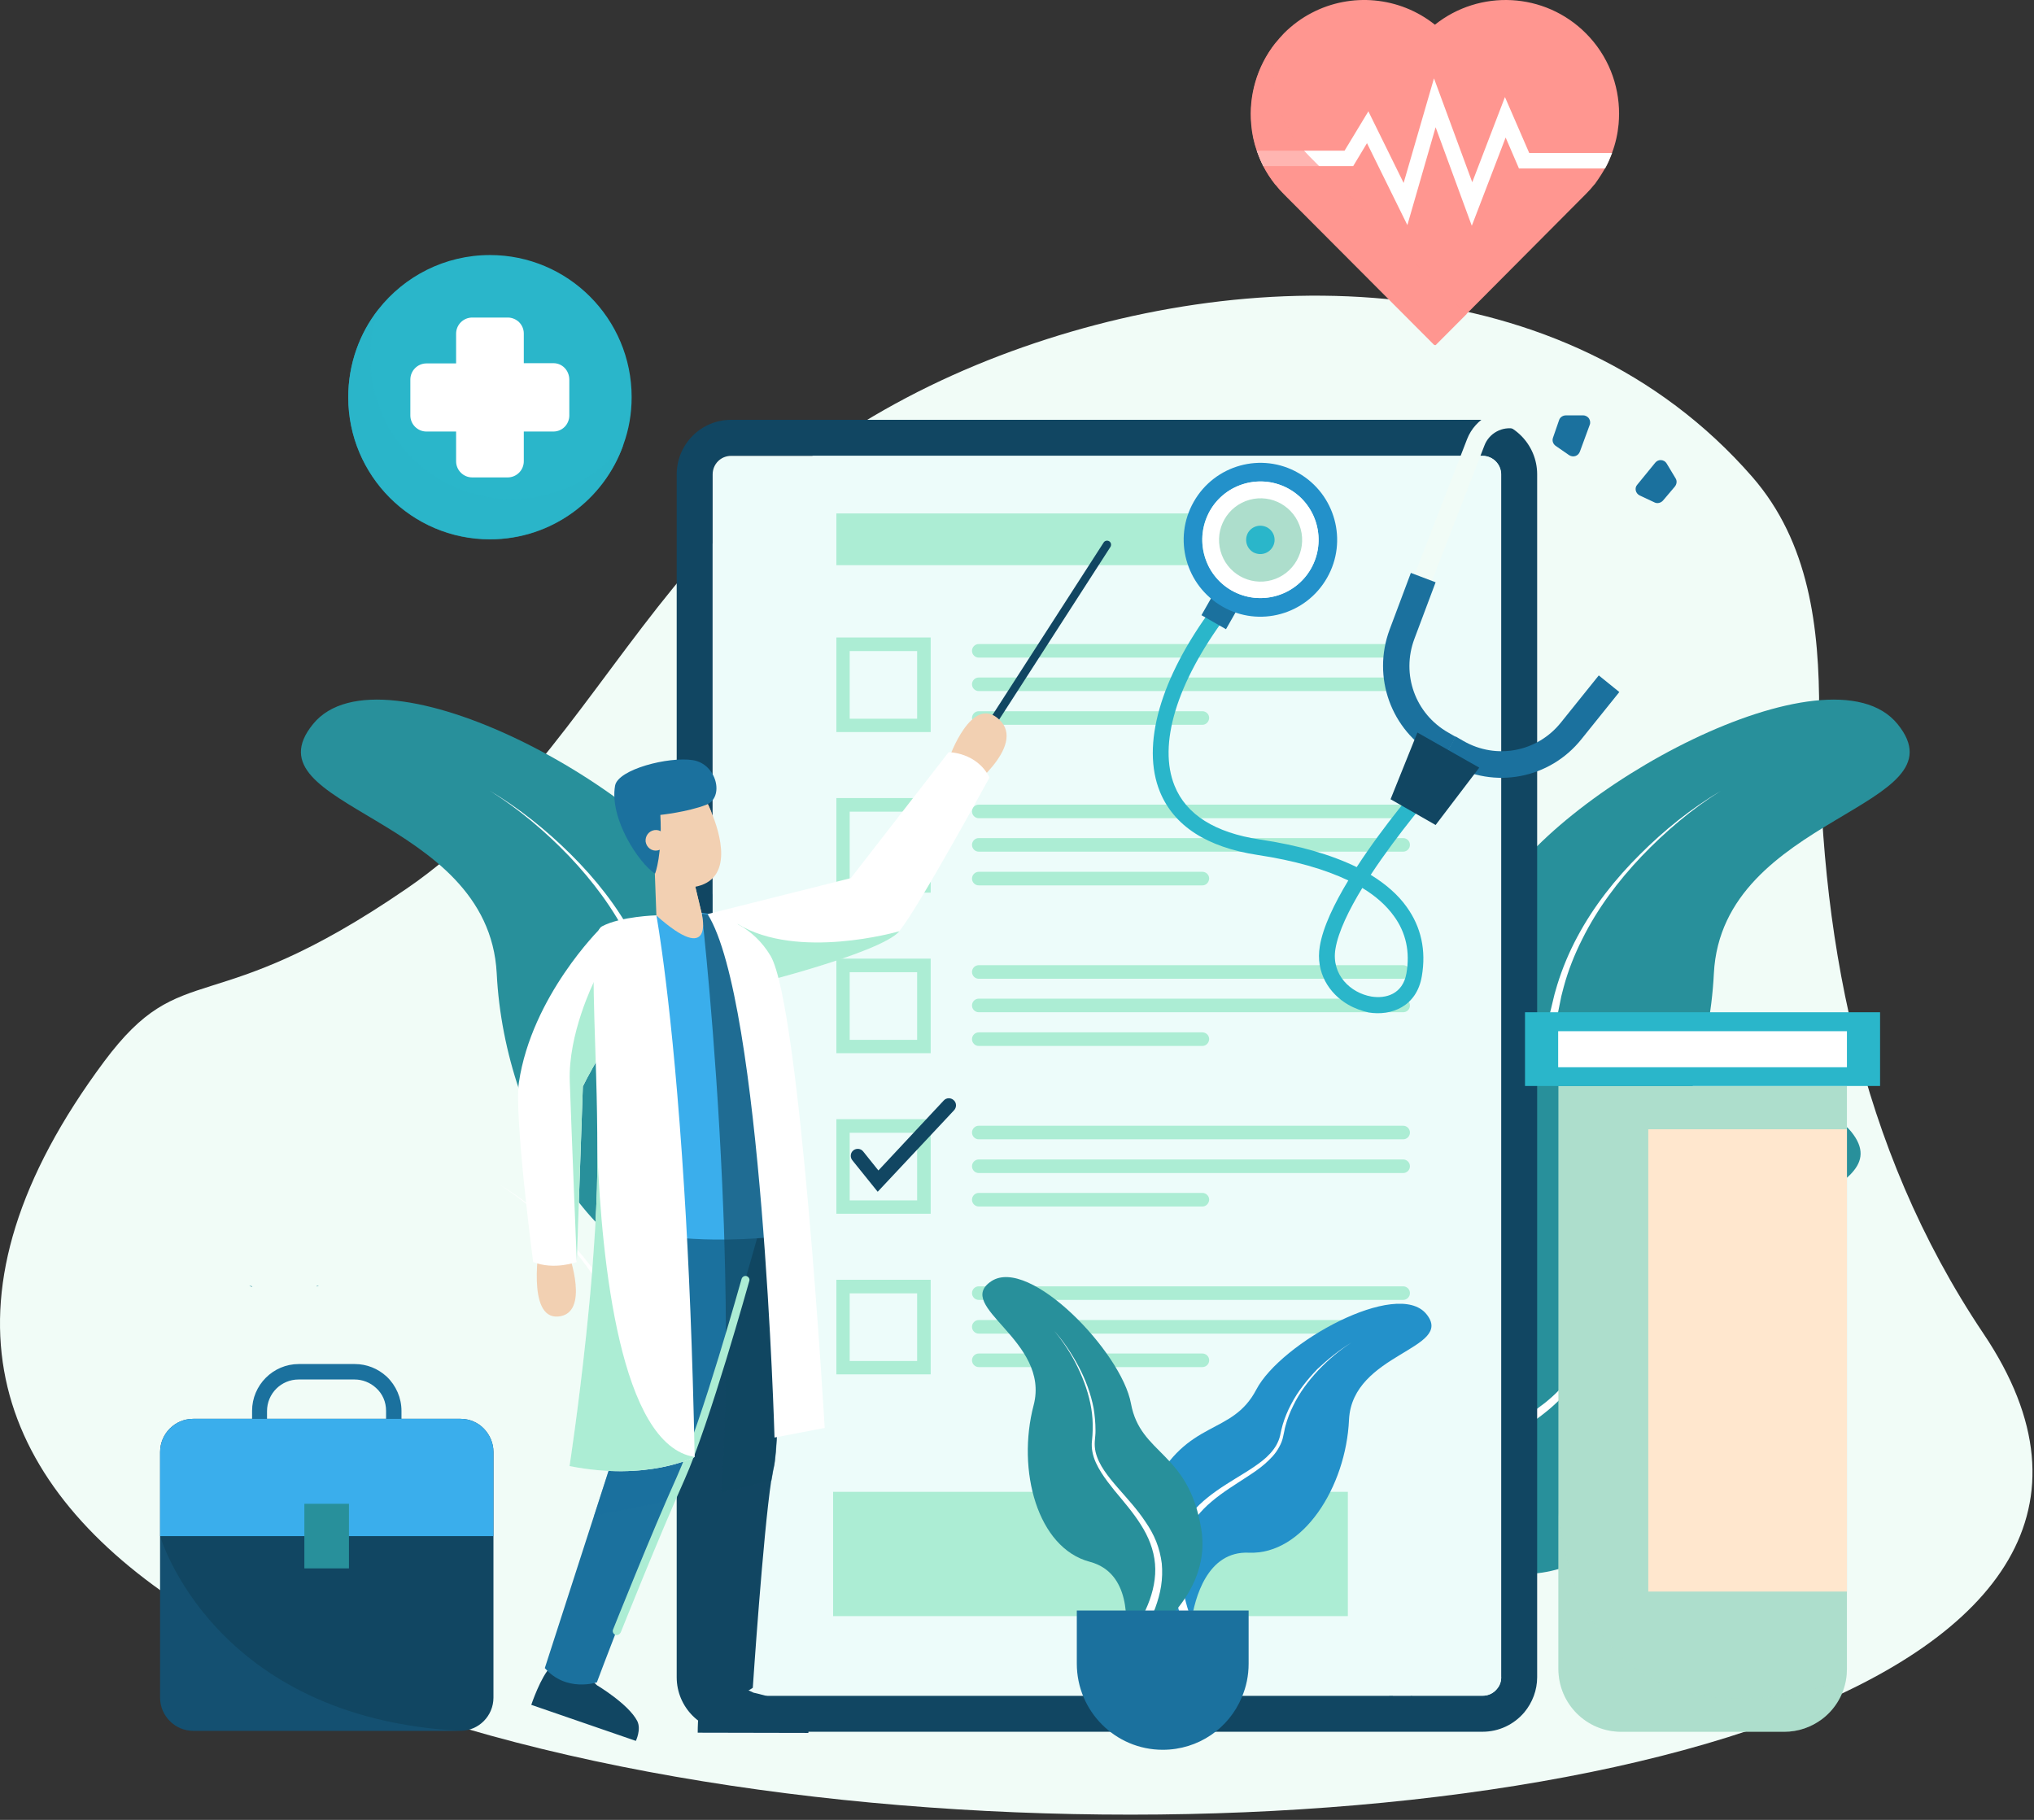 <svg width="209" height="187" viewBox="0 0 209 187" fill="none" xmlns="http://www.w3.org/2000/svg">
    <rect x="0" y="0" width="209" height="187" fill="#333333" stroke="none"/>
    <g clip-path="url(#clip0_5919_109877)">
        <path
            d="M10.696 109.082C18.876 98.115 21.488 105.244 41.805 91.294C53.39 83.357 60.49 71.019 69.221 60.34C78.192 49.373 89.49 41.604 102.707 36.553C128.204 26.837 160.778 26.933 180.039 48.988C185.916 55.722 186.948 64.501 186.924 73.183C186.852 95.792 190.881 117.775 203.81 137.04C251.797 208.456 -60.858 205.289 10.696 109.082Z"
            fill="#F1FCF7" />
        <path
            d="M194.983 74.406C202.011 83.04 176.945 83.738 176.106 100.02C175.29 116.327 164.784 132.826 151.591 132.153C141.373 131.648 138.399 143.313 137.559 148.604C137.319 150.143 137.271 151.129 137.271 151.129C137.271 151.129 136.48 150.336 135.328 148.965C130.963 143.722 121.32 129.796 128.18 116.327C136.864 99.275 147.61 103.796 153.606 92.492C159.603 81.212 187.979 65.771 194.983 74.406Z"
            fill="#28909B" />
        <path
            d="M176.825 81.261C173.827 83.137 171.116 85.446 168.694 87.972C166.271 90.521 164.136 93.359 162.577 96.51C161.786 98.073 161.138 99.709 160.682 101.392C160.586 101.825 160.442 102.234 160.37 102.667L160.107 103.966C159.915 104.856 159.579 105.745 159.147 106.539C158.26 108.175 156.964 109.497 155.597 110.652C154.206 111.806 152.743 112.817 151.255 113.779C148.281 115.703 145.259 117.531 142.62 119.767C139.982 121.98 137.727 124.674 136.456 127.8C135.16 130.927 134.849 134.391 135.136 137.806C135.424 141.221 136.288 144.612 137.367 147.907L137.607 148.629C137.367 150.168 137.319 151.154 137.319 151.154C137.319 151.154 136.528 150.361 135.376 148.99L135.256 148.605C134.201 145.166 133.385 141.606 133.194 137.974C133.098 136.146 133.146 134.318 133.409 132.49C133.673 130.663 134.177 128.883 134.921 127.175C135.664 125.492 136.648 123.904 137.823 122.485C138.998 121.066 140.318 119.815 141.733 118.709C144.563 116.448 147.657 114.693 150.656 112.865C152.143 111.951 153.63 110.989 154.973 109.93C156.317 108.848 157.564 107.621 158.403 106.154C158.835 105.433 159.147 104.639 159.339 103.797L159.651 102.499C159.747 102.066 159.891 101.633 160.011 101.2C160.538 99.492 161.234 97.833 162.073 96.269C163.752 93.118 165.983 90.305 168.502 87.803C170.996 85.302 173.779 83.065 176.825 81.261Z"
            fill="white" />
        <path
            d="M190.21 116.277C195.727 123.084 176.01 123.613 175.362 136.432C174.714 149.252 166.463 162.239 156.077 161.71C148.041 161.301 145.691 170.489 145.043 174.65C144.851 175.852 144.803 176.646 144.803 176.646C144.803 176.646 144.179 176.021 143.292 174.938C139.862 170.826 132.282 159.882 137.679 149.276C144.515 135.855 152.959 139.415 157.66 130.54C162.409 121.617 184.717 109.495 190.21 116.277Z"
            fill="#28909B" />
        <path
            d="M175.938 121.665C173.587 123.156 171.452 124.96 169.533 126.956C167.638 128.953 165.959 131.189 164.712 133.667C164.088 134.893 163.585 136.192 163.225 137.515C163.153 137.852 163.033 138.164 162.985 138.501L162.769 139.511C162.625 140.209 162.361 140.906 162.001 141.532C161.306 142.806 160.298 143.865 159.219 144.778C158.14 145.692 156.964 146.486 155.789 147.232C153.462 148.747 151.088 150.166 149.001 151.922C146.914 153.653 145.163 155.77 144.155 158.247C143.148 160.7 142.884 163.442 143.124 166.112C143.34 168.806 144.012 171.451 144.875 174.049L145.067 174.626C144.875 175.829 144.827 176.622 144.827 176.622C144.827 176.622 144.203 175.997 143.316 174.915L143.22 174.602C142.404 171.908 141.757 169.094 141.589 166.232C141.517 164.789 141.541 163.346 141.757 161.927C141.973 160.508 142.356 159.089 142.932 157.742C143.508 156.419 144.299 155.169 145.211 154.062C146.122 152.956 147.178 151.97 148.281 151.08C150.488 149.3 152.959 147.929 155.309 146.486C156.485 145.765 157.636 145.019 158.715 144.177C159.771 143.335 160.754 142.373 161.426 141.219C161.762 140.642 162.025 140.016 162.169 139.367L162.409 138.357C162.481 138.02 162.601 137.683 162.697 137.347C163.105 136 163.657 134.701 164.328 133.45C165.647 130.973 167.398 128.76 169.365 126.788C171.356 124.84 173.539 123.084 175.938 121.665Z"
            fill="white" />
        <path
            d="M51.231 121.665C53.582 123.156 55.717 124.96 57.636 126.956C59.531 128.953 61.21 131.189 62.457 133.667C63.081 134.893 63.584 136.192 63.944 137.515C64.016 137.852 64.136 138.164 64.184 138.501L64.4 139.511C64.544 140.209 64.808 140.906 65.168 141.532C65.863 142.806 66.871 143.865 67.95 144.778C69.029 145.692 70.205 146.486 71.38 147.232C73.707 148.747 76.082 150.166 78.168 151.922C80.255 153.653 82.006 155.77 83.014 158.247C84.021 160.7 84.285 163.442 84.045 166.112C83.829 168.806 83.158 171.451 82.294 174.049L82.102 174.626C82.294 175.829 82.342 176.622 82.342 176.622C82.342 176.622 82.966 175.997 83.853 174.915L83.949 174.602C84.765 171.908 85.412 169.094 85.58 166.232C85.652 164.789 85.628 163.346 85.412 161.927C85.196 160.508 84.813 159.089 84.237 157.742C83.661 156.419 82.87 155.169 81.958 154.062C81.047 152.956 79.991 151.97 78.888 151.08C76.681 149.3 74.234 147.929 71.86 146.486C70.684 145.765 69.533 145.019 68.454 144.177C67.398 143.335 66.415 142.373 65.743 141.219C65.407 140.642 65.168 140.016 65 139.367L64.76 138.357C64.688 138.02 64.568 137.683 64.472 137.347C64.064 136 63.513 134.701 62.841 133.45C61.522 130.973 59.771 128.76 57.804 126.788C55.789 124.84 53.606 123.084 51.231 121.665Z"
            fill="white" />
        <path
            d="M32.162 74.406C25.134 83.04 50.2 83.738 51.039 100.02C51.855 116.327 62.361 132.826 75.554 132.153C85.772 131.648 88.746 143.313 89.586 148.604C89.826 150.143 89.874 151.129 89.874 151.129C89.874 151.129 90.665 150.336 91.817 148.965C96.182 143.722 105.825 129.796 98.965 116.327C90.282 99.275 79.536 103.796 73.539 92.492C67.542 81.212 39.166 65.771 32.162 74.406Z"
            fill="#28909B" />
        <path
            d="M50.344 81.261C53.318 83.137 56.053 85.446 58.475 87.972C60.898 90.521 63.033 93.359 64.592 96.51C65.383 98.073 66.031 99.709 66.487 101.392C66.583 101.825 66.727 102.234 66.799 102.667L67.062 103.966C67.254 104.856 67.59 105.745 68.022 106.539C68.909 108.175 70.205 109.497 71.572 110.652C72.963 111.806 74.426 112.817 75.914 113.779C78.888 115.703 81.91 117.531 84.549 119.767C87.187 121.98 89.442 124.674 90.713 127.8C92.009 130.927 92.32 134.391 92.033 137.806C91.745 141.221 90.881 144.612 89.802 147.907L89.562 148.629C89.802 150.168 89.85 151.154 89.85 151.154C89.85 151.154 90.641 150.361 91.793 148.99L91.913 148.605C92.968 145.166 93.784 141.606 93.975 137.974C94.071 136.146 94.023 134.318 93.76 132.49C93.496 130.663 92.992 128.883 92.248 127.175C91.505 125.492 90.521 123.904 89.346 122.485C88.171 121.066 86.852 119.815 85.436 118.709C82.606 116.448 79.512 114.693 76.513 112.865C75.026 111.951 73.539 110.989 72.196 109.93C70.852 108.848 69.605 107.621 68.766 106.154C68.334 105.433 68.022 104.639 67.83 103.797L67.518 102.499C67.422 102.066 67.278 101.633 67.159 101.2C66.631 99.492 65.935 97.833 65.096 96.269C63.417 93.118 61.186 90.305 58.667 87.803C56.149 85.302 53.366 83.065 50.344 81.261Z"
            fill="white" />
        <path
            d="M152.359 43.137H75.122C72.028 43.137 69.533 45.663 69.533 48.741V172.341C69.533 175.444 72.052 177.945 75.122 177.945H152.335C153.99 177.945 155.549 177.223 156.629 175.949C157.468 174.938 157.948 173.664 157.948 172.341V48.741C157.948 45.663 155.453 43.137 152.359 43.137ZM154.254 172.341C154.254 172.918 154.014 173.327 153.798 173.568C153.438 174 152.911 174.241 152.359 174.241H75.122C74.067 174.241 73.227 173.399 73.227 172.341V48.741C73.227 47.683 74.067 46.841 75.122 46.841H152.335C153.39 46.841 154.23 47.683 154.23 48.741V172.341H154.254Z"
            fill="#114662" />
        <path
            d="M154.254 48.742V172.342C154.254 172.919 154.014 173.328 153.798 173.568C153.438 174.001 152.911 174.242 152.359 174.242H75.122C74.067 174.242 73.227 173.4 73.227 172.342V48.742C73.227 47.684 74.067 46.842 75.122 46.842H152.335C153.39 46.842 154.254 47.708 154.254 48.742Z"
            fill="#EDFCFA" />
        <path d="M131.203 52.758H85.94V58.073H131.203V52.758Z" fill="#ACEDD4" />
        <path d="M95.631 75.222H85.94V65.505H95.631V75.222ZM87.307 73.851H94.239V66.9H87.307V73.851Z"
            fill="#ACEDD4" />
        <path
            d="M144.179 67.573H100.572C100.188 67.573 99.876 67.26 99.876 66.876C99.876 66.491 100.188 66.178 100.572 66.178H144.179C144.563 66.178 144.875 66.491 144.875 66.876C144.875 67.26 144.563 67.573 144.179 67.573Z"
            fill="#ACEDD4" />
        <path
            d="M144.179 71.012H100.572C100.188 71.012 99.876 70.699 99.876 70.314C99.876 69.929 100.188 69.617 100.572 69.617H144.179C144.563 69.617 144.875 69.929 144.875 70.314C144.875 70.723 144.563 71.012 144.179 71.012Z"
            fill="#ACEDD4" />
        <path
            d="M123.551 74.476H100.572C100.188 74.476 99.876 74.163 99.876 73.779C99.876 73.394 100.188 73.081 100.572 73.081H123.551C123.935 73.081 124.247 73.394 124.247 73.779C124.223 74.163 123.935 74.476 123.551 74.476Z"
            fill="#ACEDD4" />
        <path
            d="M101.339 75.633C101.267 75.633 101.195 75.609 101.123 75.561C100.932 75.44 100.884 75.176 101.004 74.983L113.405 55.742C113.525 55.55 113.788 55.502 113.98 55.622C114.172 55.742 114.22 56.007 114.1 56.199L101.699 75.44C101.603 75.561 101.483 75.633 101.339 75.633Z"
            fill="#114662" />
        <path
            d="M97.525 77.892C97.525 77.892 99.852 71.253 102.683 73.947C105.585 76.689 99.133 81.451 99.133 81.451L97.525 77.892Z"
            fill="#F2D0B2" />
        <path
            d="M32.522 132.152C32.666 132.128 32.762 132.104 32.762 132.104C32.762 132.104 32.546 132.248 32.522 132.152Z"
            fill="#28909B" />
        <path d="M95.631 91.722H85.94V82.006H95.631V91.722ZM87.307 90.351H94.239V83.401H87.307V90.351Z"
            fill="#ACEDD4" />
        <path
            d="M144.179 84.074H100.572C100.188 84.074 99.876 83.761 99.876 83.376C99.876 82.991 100.188 82.679 100.572 82.679H144.179C144.563 82.679 144.875 82.991 144.875 83.376C144.875 83.761 144.563 84.074 144.179 84.074Z"
            fill="#ACEDD4" />
        <path
            d="M144.179 87.512H100.572C100.188 87.512 99.876 87.2 99.876 86.815C99.876 86.43 100.188 86.117 100.572 86.117H144.179C144.563 86.117 144.875 86.43 144.875 86.815C144.875 87.2 144.563 87.512 144.179 87.512Z"
            fill="#ACEDD4" />
        <path
            d="M123.551 90.977H100.572C100.188 90.977 99.876 90.664 99.876 90.279C99.876 89.894 100.188 89.582 100.572 89.582H123.551C123.935 89.582 124.247 89.894 124.247 90.279C124.223 90.664 123.935 90.977 123.551 90.977Z"
            fill="#ACEDD4" />
        <path
            d="M101.675 79.888C101.675 79.888 94.287 93.452 92.392 95.689C90.498 97.926 77.185 101.221 77.185 101.221L76.513 100.139L72.675 93.933L87.427 90.23L97.478 77.29C97.501 77.29 100.356 77.29 101.675 79.888Z"
            fill="white" />
        <path
            d="M56.604 171.26L59.027 170.947L61.33 173.16C61.33 173.16 64.568 175.084 65.479 176.84C65.911 177.706 65.335 178.884 65.335 178.884L54.59 175.18C54.59 175.18 55.573 172.246 56.604 171.26Z"
            fill="#114662" />
        <path
            d="M72.34 173.664L74.546 172.582L77.425 173.929C77.425 173.929 81.119 174.699 82.534 176.069C83.23 176.743 83.062 178.066 83.062 178.066L71.692 178.042C71.692 178.042 71.668 174.963 72.34 173.664Z"
            fill="#114662" />
        <path
            d="M79.488 150.84C79.464 150.912 79.464 150.984 79.44 151.056C79.392 151.345 79.32 151.705 79.248 152.138C78.408 157.67 77.353 173.424 77.353 173.424C77.353 173.424 75.554 174.987 71.812 173.568L72.172 153.678L72.268 148.675L71.836 145.163L69.701 127.75L70.037 127.293L74.186 121.713L74.546 121.232L79.871 125.008C79.871 125.008 79.871 125.417 79.895 126.091C79.895 126.379 79.919 126.716 79.919 127.101C79.991 132.681 80.183 147.857 79.488 150.84Z"
            fill="#114662" />
        <path
            d="M77.784 127.269C77.784 127.269 76.945 130.275 75.794 134.195C74.666 138.068 73.227 142.806 72.004 146.486C71.788 147.159 71.572 147.784 71.356 148.386C71.212 148.819 71.068 149.203 70.924 149.564C70.876 149.709 70.828 149.829 70.781 149.949C70.66 150.262 70.541 150.526 70.445 150.791C70.253 151.272 70.085 151.633 69.917 151.897C69.653 152.354 69.293 153.1 68.862 154.038C68.766 154.278 68.646 154.519 68.526 154.759C65.863 160.796 61.33 172.87 61.33 172.87C61.33 172.87 58.188 173.928 55.981 171.403L61.042 155.745L61.138 155.457L62.529 151.152L63.633 147.736L63.68 147.52L67.254 126.98L70.445 124.623L73.779 122.146L73.827 122.194L75.794 124.719L77.784 127.269Z"
            fill="#1B719E" />
        <path
            d="M80.903 126.932C80.903 126.932 80.543 126.98 79.919 127.052C79.823 127.052 79.751 127.076 79.656 127.076C78.576 127.197 76.897 127.341 74.882 127.365C74.738 127.365 74.594 127.365 74.45 127.365C73.107 127.389 71.644 127.341 70.085 127.221C69.173 127.148 68.238 127.052 67.302 126.908L64.976 98.311L67.47 94.03L70.565 93.645L72.148 93.813L72.723 93.885L74.762 95.737L77.832 98.527L79.224 111.347L79.991 118.298L80.903 126.932Z"
            fill="#3AAEEC" />
        <path
            d="M92.416 95.69C90.521 97.927 77.209 101.222 77.209 101.222L76.537 100.14L75.794 94.945C81.982 98.697 92.201 95.739 92.416 95.69Z"
            fill="#ACEDD4" />
        <path
            d="M58.451 128.881C58.451 128.881 60.658 134.966 57.372 135.278C54.038 135.591 55.453 127.726 55.453 127.726L58.451 128.881Z"
            fill="#F2D0B2" />
        <path
            d="M66.127 101.126C66.127 101.126 65.671 101.824 65.024 102.882C63.489 105.335 60.826 109.664 59.891 111.637L59.267 129.675C59.267 129.675 56.94 130.541 54.781 129.675C54.781 129.675 52.815 114.619 53.318 111.228C54.638 102.353 61.666 95.426 61.666 95.426L66.127 101.126Z"
            fill="white" />
        <g opacity="0.8">
            <path opacity="0.8"
                d="M79.919 127.077C80.015 132.705 80.207 147.857 79.512 150.84C79.488 150.912 79.488 150.984 79.464 151.056C79.416 151.345 79.344 151.705 79.272 152.138L74.115 153.389C74.666 144.947 74.69 135.88 74.426 127.414C74.379 125.465 74.282 123.541 74.21 121.689C73.515 106.104 72.124 93.886 72.124 93.886L72.699 93.958L74.738 95.81L77.808 98.6L79.2 111.419L79.967 118.37L80.903 126.981C80.903 126.932 80.543 127.005 79.919 127.077Z"
                fill="#114662" />
        </g>
        <path opacity="0.5"
            d="M70.924 149.565C70.876 149.709 70.828 149.829 70.781 149.949C70.66 150.262 70.541 150.527 70.445 150.791C70.253 151.272 70.085 151.633 69.917 151.897C69.653 152.354 69.293 153.1 68.862 154.038C67.183 154.687 64.616 155 61.042 155.746L61.138 155.457L62.529 151.152L63.632 147.737L63.68 147.52L70.924 149.565Z"
            fill="#1B719E" />
        <path
            d="M63.369 168.014C63.321 168.014 63.273 168.014 63.225 167.99C63.009 167.893 62.913 167.653 62.985 167.46C63.033 167.364 66.919 157.575 69.557 151.731C72.172 145.935 76.153 131.552 76.201 131.408C76.273 131.191 76.489 131.071 76.705 131.119C76.921 131.191 77.065 131.408 76.993 131.624C76.945 131.768 72.939 146.223 70.325 152.068C67.71 157.888 63.824 167.653 63.776 167.749C63.68 167.917 63.536 168.014 63.369 168.014Z"
            fill="#ACEDD4" />
        <path
            d="M84.741 146.726L79.584 147.712C79.584 147.712 78.312 102.88 72.723 93.957C74.714 94.27 77.401 95.256 79.176 98.214C82.222 103.385 84.741 146.726 84.741 146.726Z"
            fill="white" />
        <path
            d="M65.024 102.881C63.489 105.334 60.826 109.663 59.891 111.636L59.267 129.674C59.267 129.674 58.715 116.037 58.547 111.131C58.355 106.248 61.042 100.861 61.042 100.861L64.52 99.538C64.496 99.538 64.736 101.077 65.024 102.881Z"
            fill="#ACEDD4" />
        <path
            d="M71.38 149.709C71.38 149.709 66.559 152.234 58.523 150.647C58.523 150.647 59.435 144.706 60.226 137.226C60.514 134.485 60.802 131.526 60.994 128.592C61.21 125.682 61.354 122.772 61.378 120.078C61.378 119.525 61.378 118.947 61.378 118.394V118.37C61.378 115.676 61.33 113.079 61.258 110.674C61.258 110.65 61.258 110.65 61.258 110.626C61.018 102.208 60.61 95.834 61.858 95.185C63.8 94.15 67.446 94.054 67.446 94.054C67.446 94.054 69.101 102.929 70.301 122.146C70.781 129.722 71.164 138.862 71.38 149.709Z"
            fill="white" />
        <path
            d="M67.446 94.078L67.278 89.484L69.173 89.46L71.044 89.436L72.124 93.982L72.148 94.102C72.148 94.078 73.347 99.321 67.446 94.078Z"
            fill="#F2D0B2" />
        <path
            d="M72.124 93.958C67.47 93.838 67.326 89.797 67.326 89.797L69.173 89.46L71.044 89.436L72.124 93.958Z"
            fill="#F2D0B2" />
        <path
            d="M71.308 91.143C65.983 92.033 66.223 85.539 66.223 85.539L66.439 83.374L66.535 82.412L66.775 81.474L66.871 81.138L67.542 81.09L71.356 80.849L72.675 82.509C72.675 82.509 72.867 82.869 73.083 83.423C73.971 85.539 75.506 90.446 71.308 91.143Z"
            fill="#F2D0B2" />
        <path d="M95.631 108.221H85.94V98.504H95.631V108.221ZM87.307 106.85H94.239V99.899H87.307V106.85Z"
            fill="#ACEDD4" />
        <path
            d="M144.179 100.572H100.572C100.188 100.572 99.876 100.259 99.876 99.874C99.876 99.49 100.188 99.177 100.572 99.177H144.179C144.563 99.177 144.875 99.49 144.875 99.874C144.875 100.259 144.563 100.572 144.179 100.572Z"
            fill="#ACEDD4" />
        <path
            d="M144.179 104.011H100.572C100.188 104.011 99.876 103.698 99.876 103.313C99.876 102.928 100.188 102.616 100.572 102.616H144.179C144.563 102.616 144.875 102.928 144.875 103.313C144.875 103.722 144.563 104.011 144.179 104.011Z"
            fill="#ACEDD4" />
        <path
            d="M123.551 107.475H100.572C100.188 107.475 99.876 107.163 99.876 106.778C99.876 106.393 100.188 106.08 100.572 106.08H123.551C123.935 106.08 124.247 106.393 124.247 106.778C124.223 107.163 123.935 107.475 123.551 107.475Z"
            fill="#ACEDD4" />
        <path
            d="M73.107 83.471C71.332 84.602 68.382 84.072 68.382 84.072C68.358 85.395 67.878 86.357 67.878 86.357L66.463 83.399L65.791 82.004L66.799 81.499L67.566 81.138L71.38 80.898L72.699 82.557C72.699 82.557 72.867 82.918 73.107 83.471Z"
            fill="#F2D0B2" />
        <path d="M95.631 124.719H85.94V115.002H95.631V124.719ZM87.307 123.348H94.239V116.397H87.307V123.348Z"
            fill="#ACEDD4" />
        <path
            d="M144.179 117.07H100.572C100.188 117.07 99.876 116.758 99.876 116.373C99.876 115.988 100.188 115.675 100.572 115.675H144.179C144.563 115.675 144.875 115.988 144.875 116.373C144.875 116.758 144.563 117.07 144.179 117.07Z"
            fill="#ACEDD4" />
        <path
            d="M144.179 120.535H100.572C100.188 120.535 99.876 120.222 99.876 119.837C99.876 119.452 100.188 119.14 100.572 119.14H144.179C144.563 119.14 144.875 119.452 144.875 119.837C144.875 120.222 144.563 120.535 144.179 120.535Z"
            fill="#ACEDD4" />
        <path
            d="M123.551 123.973H100.572C100.188 123.973 99.876 123.661 99.876 123.276C99.876 122.891 100.188 122.578 100.572 122.578H123.551C123.935 122.578 124.247 122.891 124.247 123.276C124.223 123.661 123.935 123.973 123.551 123.973Z"
            fill="#ACEDD4" />
        <path d="M95.631 141.22H85.94V131.503H95.631V141.22ZM87.307 139.849H94.239V132.898H87.307V139.849Z"
            fill="#ACEDD4" />
        <path
            d="M144.179 133.571H100.572C100.188 133.571 99.876 133.258 99.876 132.874C99.876 132.489 100.188 132.176 100.572 132.176H144.179C144.563 132.176 144.875 132.489 144.875 132.874C144.875 133.258 144.563 133.571 144.179 133.571Z"
            fill="#ACEDD4" />
        <path
            d="M144.179 137.035H100.572C100.188 137.035 99.876 136.723 99.876 136.338C99.876 135.953 100.188 135.64 100.572 135.64H144.179C144.563 135.64 144.875 135.953 144.875 136.338C144.875 136.723 144.563 137.035 144.179 137.035Z"
            fill="#ACEDD4" />
        <path
            d="M123.551 140.474H100.572C100.188 140.474 99.876 140.161 99.876 139.777C99.876 139.392 100.188 139.079 100.572 139.079H123.551C123.935 139.079 124.247 139.392 124.247 139.777C124.247 140.161 123.935 140.474 123.551 140.474Z"
            fill="#ACEDD4" />
        <path
            d="M67.854 83.736C67.854 83.736 70.612 83.447 72.555 82.701C74.474 81.956 73.659 78.493 71.188 78.108C68.694 77.723 63.513 79.046 63.201 80.729C62.601 84.121 65.647 88.69 67.302 89.772C67.326 89.797 68.07 87.728 67.854 83.736Z"
            fill="#1B719E" />
        <path
            d="M66.343 86.501C66.439 87.079 66.967 87.487 67.542 87.391C68.118 87.295 68.526 86.766 68.43 86.189C68.334 85.612 67.806 85.203 67.23 85.299C66.655 85.395 66.271 85.924 66.343 86.501Z"
            fill="#F2D0B2" />
        <path
            d="M90.186 122.459L87.571 119.212C87.331 118.899 87.379 118.443 87.691 118.202C88.003 117.961 88.459 118.01 88.698 118.322L90.258 120.27L96.974 113.079C97.238 112.79 97.693 112.766 98.005 113.055C98.293 113.32 98.317 113.777 98.029 114.089L90.186 122.459Z"
            fill="#114662" />
        <path d="M138.495 153.292H85.604V166.064H138.495V153.292Z" fill="#ACEDD4" />
        <path
            d="M189.778 111.589V171.477C189.778 171.862 189.754 172.223 189.682 172.608C189.394 174.267 188.483 175.71 187.187 176.672C186.108 177.466 184.789 177.947 183.35 177.947H166.583C163.009 177.947 160.131 175.061 160.131 171.477V111.589H189.778Z"
            fill="#ADDECC" />
        <path d="M193.184 104.013H156.7V111.589H193.184V104.013Z" fill="#2AB6CA" />
        <path d="M189.778 116.039H169.365V163.54H189.778V116.039Z" fill="#FFE7CE" />
        <path d="M189.778 105.96H160.107V109.664H189.778V105.96Z" fill="white" />
        <g opacity="0.5">
            <path opacity="0.5"
                d="M189.682 172.608C189.394 174.268 188.483 175.711 187.187 176.673C186.108 177.467 184.789 177.948 183.35 177.948H166.583C163.009 177.948 160.131 175.062 160.131 171.478V155.532C161.546 166.475 167.638 179.511 189.682 172.608Z"
                fill="#ADDECC" />
        </g>
        <path
            d="M25.925 132.176C25.734 132.128 25.614 132.104 25.614 132.104C25.614 132.104 25.901 132.296 25.925 132.176Z"
            fill="#28909B" />
        <path
            d="M41.253 152.957H25.902V144.972C25.902 142.326 28.06 140.161 30.699 140.161H36.456C37.679 140.161 38.83 140.618 39.742 141.46C40.701 142.374 41.253 143.649 41.253 144.972V152.957ZM27.461 151.393H39.67V144.972C39.67 144.058 39.31 143.216 38.638 142.615C38.039 142.061 37.247 141.749 36.432 141.749H30.675C28.9 141.749 27.437 143.192 27.437 144.996V151.393H27.461Z"
            fill="#1B719E" />
        <path
            d="M50.704 149.206V174.436C50.704 176.312 49.193 177.851 47.298 177.851H19.857C17.986 177.851 16.451 176.312 16.451 174.436V149.206C16.451 147.33 17.962 145.79 19.857 145.79H47.322C48.257 145.79 49.121 146.175 49.72 146.801C50.32 147.426 50.704 148.268 50.704 149.206Z"
            fill="#114662" />
        <path
            d="M50.704 149.206V157.84H16.451V149.206C16.451 147.33 17.962 145.79 19.857 145.79H47.322C48.257 145.79 49.121 146.175 49.72 146.801C50.32 147.426 50.704 148.268 50.704 149.206Z"
            fill="#3AAEEC" />
        <path d="M35.856 154.52H31.275V161.158H35.856V154.52Z" fill="#28909B" />
        <g opacity="0.5">
            <path opacity="0.5"
                d="M47.298 177.85H19.857C17.986 177.85 16.451 176.31 16.451 174.434V157.839C16.451 157.839 21.848 176.527 47.298 177.85Z"
                fill="#1B719E" />
        </g>
        <path
            d="M138.543 103.242C136.576 102.111 135.16 99.923 135.616 97.229C135.928 95.281 137.103 92.852 138.543 90.471C136.12 89.316 133.026 88.426 129.212 87.849C124.007 87.055 120.625 84.867 119.185 81.355C117.243 76.593 119.209 69.666 124.63 62.379L125.95 63.365C120.888 70.195 118.97 76.521 120.697 80.754C121.896 83.712 124.846 85.564 129.452 86.261C133.481 86.863 136.792 87.825 139.406 89.1C142.308 84.626 145.811 80.609 146.05 80.345L147.274 81.427C147.226 81.499 143.724 85.516 140.845 89.893C142.404 90.855 143.652 91.938 144.539 93.188C146.026 95.257 146.554 97.638 146.098 100.307C145.571 103.434 142.956 104.42 140.629 104.035C139.91 103.867 139.214 103.627 138.543 103.242ZM139.982 91.24C138.615 93.477 137.511 95.738 137.223 97.493C136.768 100.187 138.806 102.039 140.917 102.4C142.404 102.64 144.131 102.159 144.515 100.019C144.899 97.806 144.467 95.834 143.244 94.15C142.452 93.044 141.373 92.082 139.982 91.24Z"
            fill="#2AB6CA" />
        <path d="M124.89 60.684L123.453 63.213L125.975 64.654L127.412 62.125L124.89 60.684Z" fill="#1B719E" />
        <path
            d="M143.796 63.077L150.752 45.111C151.591 42.97 153.894 41.719 156.149 42.224L161.69 43.475L161.258 45.327L155.717 44.076C154.374 43.764 153.007 44.509 152.527 45.784L145.571 63.75L143.796 63.077Z"
            fill="#F1FCF7" />
        <path
            d="M163.369 74.261L175.242 59.108C176.657 57.304 176.537 54.659 174.954 52.975L171.044 48.838L169.653 50.161L173.563 54.298C174.498 55.284 174.57 56.847 173.731 57.93L161.858 73.082L163.369 74.261Z"
            fill="#F1FCF7" />
        <path
            d="M161.234 46.771L159.843 45.809C159.579 45.617 159.459 45.28 159.579 44.967L160.203 43.163C160.298 42.875 160.586 42.682 160.898 42.682H162.673C162.937 42.682 163.177 42.827 163.297 43.043C163.393 43.212 163.441 43.452 163.345 43.669L162.337 46.41C162.169 46.867 161.642 47.036 161.234 46.771Z"
            fill="#1B719E" />
        <path
            d="M148.257 78.085L147.466 77.629C142.932 75.031 140.965 69.595 142.788 64.689L144.971 58.868L147.514 59.831L145.331 65.651C143.964 69.307 145.427 73.347 148.809 75.272L149.6 75.728L148.257 78.085Z"
            fill="#1B719E" />
        <path
            d="M168.478 50.907L170.013 51.628C170.301 51.772 170.661 51.676 170.877 51.436L172.1 49.993C172.292 49.752 172.34 49.415 172.172 49.151L171.26 47.636C171.116 47.395 170.877 47.275 170.637 47.275C170.421 47.275 170.229 47.371 170.085 47.539L168.238 49.8C167.926 50.137 168.046 50.69 168.478 50.907Z"
            fill="#1B719E" />
        <path
            d="M148.233 78.061L149.025 78.518C153.558 81.115 159.243 80.033 162.505 75.944L166.391 71.11L164.28 69.402L160.394 74.237C157.972 77.267 153.75 78.085 150.368 76.137L149.576 75.68L148.233 78.061Z"
            fill="#1B719E" />
        <path d="M147.514 84.772L142.884 82.126L145.643 75.272L151.999 78.879L147.514 84.772Z" fill="#114662" />
        <path
            d="M133.409 48.598C129.644 46.433 124.822 47.756 122.663 51.556C120.505 55.332 121.824 60.166 125.614 62.331C129.38 64.496 134.201 63.173 136.36 59.373C138.519 55.596 137.199 50.762 133.409 48.598ZM126.549 60.671C123.695 59.036 122.687 55.38 124.319 52.494C125.95 49.632 129.596 48.622 132.474 50.257C135.328 51.893 136.336 55.548 134.705 58.435C133.074 61.297 129.428 62.307 126.549 60.671Z"
            fill="#2391CA" />
        <path
            d="M134.705 58.433C133.074 61.295 129.428 62.305 126.549 60.67C123.695 59.034 122.687 55.379 124.319 52.492C125.95 49.63 129.596 48.62 132.474 50.256C135.352 51.891 136.336 55.571 134.705 58.433Z"
            fill="white" />
        <path
            d="M130.657 59.613C132.932 58.988 134.271 56.633 133.648 54.353C133.025 52.072 130.676 50.73 128.401 51.355C126.127 51.979 124.788 54.334 125.411 56.615C126.034 58.895 128.383 60.237 130.657 59.613Z"
            fill="#ADDECC" />
        <path
            d="M130.771 56.198C130.363 56.896 129.5 57.136 128.78 56.751C128.084 56.343 127.845 55.477 128.228 54.755C128.636 54.058 129.5 53.817 130.219 54.202C130.939 54.611 131.179 55.501 130.771 56.198Z"
            fill="#2AB6CA" />
        <path
            d="M146.554 135.013C149.552 138.645 138.95 139.006 138.615 145.885C138.303 152.787 133.889 159.786 128.324 159.546C124.007 159.353 122.759 164.308 122.424 166.545C122.328 167.194 122.304 167.627 122.304 167.627C122.304 167.627 121.968 167.29 121.488 166.713C119.641 164.5 115.515 158.632 118.394 152.932C122.04 145.692 126.573 147.592 129.092 142.782C131.61 137.972 143.556 131.382 146.554 135.013Z"
            fill="#2391CA" />
        <path
            d="M138.878 137.948C137.631 138.742 136.48 139.728 135.448 140.81C134.441 141.893 133.529 143.095 132.882 144.442C132.546 145.116 132.282 145.789 132.09 146.511C132.042 146.679 131.994 146.871 131.97 147.04L131.85 147.593C131.778 147.978 131.634 148.338 131.443 148.675C131.083 149.373 130.531 149.926 129.955 150.431C129.38 150.936 128.756 151.345 128.132 151.754C126.885 152.571 125.614 153.341 124.486 154.303C123.359 155.241 122.424 156.396 121.896 157.718C121.368 159.041 121.224 160.508 121.368 161.951C121.488 163.395 121.872 164.838 122.328 166.209L122.424 166.521C122.328 167.171 122.304 167.604 122.304 167.604C122.304 167.604 121.968 167.267 121.488 166.69L121.44 166.521C120.984 165.078 120.649 163.563 120.553 162.024C120.505 161.254 120.529 160.484 120.625 159.691C120.721 158.921 120.936 158.151 121.248 157.454C121.56 156.732 121.968 156.059 122.472 155.458C122.951 154.856 123.527 154.327 124.127 153.846C125.326 152.884 126.621 152.139 127.893 151.345C128.516 150.96 129.14 150.551 129.716 150.094C130.291 149.637 130.795 149.108 131.155 148.483C131.323 148.17 131.467 147.833 131.539 147.497L131.658 146.943C131.706 146.751 131.754 146.583 131.802 146.39C132.018 145.669 132.306 144.971 132.666 144.298C133.361 142.951 134.321 141.772 135.352 140.69C136.432 139.68 137.607 138.718 138.878 137.948Z"
            fill="white" />
        <path
            d="M101.867 131.647C97.933 134.245 107.96 137.732 106.209 144.394C104.458 151.08 106.592 159.065 111.989 160.484C116.163 161.591 115.899 166.666 115.539 168.902C115.443 169.552 115.347 169.961 115.347 169.961C115.347 169.961 115.755 169.744 116.403 169.335C118.826 167.772 124.486 163.395 123.431 157.093C122.112 149.108 117.194 149.541 116.211 144.226C115.252 138.935 105.777 129.073 101.867 131.647Z"
            fill="#28909B" />
        <path
            d="M108.319 136.745C109.279 137.9 110.094 139.151 110.742 140.497C111.39 141.844 111.893 143.263 112.133 144.731C112.253 145.452 112.301 146.198 112.277 146.943C112.253 147.136 112.277 147.304 112.253 147.496L112.205 148.05C112.157 148.434 112.181 148.843 112.253 149.204C112.397 149.974 112.757 150.671 113.165 151.321C113.572 151.97 114.052 152.571 114.508 153.148C115.467 154.303 116.451 155.433 117.218 156.66C118.01 157.887 118.562 159.258 118.682 160.701C118.802 162.12 118.49 163.563 117.938 164.91C117.386 166.256 116.619 167.507 115.755 168.686L115.563 168.95C115.467 169.6 115.371 170.008 115.371 170.008C115.371 170.008 115.779 169.792 116.427 169.383L116.523 169.239C117.386 167.988 118.154 166.665 118.706 165.222C118.969 164.501 119.185 163.755 119.305 162.985C119.425 162.216 119.449 161.422 119.377 160.653C119.281 159.883 119.089 159.113 118.802 158.392C118.514 157.67 118.13 156.997 117.698 156.371C116.859 155.097 115.827 153.99 114.844 152.86C114.364 152.307 113.884 151.729 113.477 151.128C113.069 150.527 112.733 149.878 112.565 149.156C112.493 148.795 112.469 148.458 112.493 148.098L112.541 147.545C112.565 147.352 112.565 147.16 112.565 146.967C112.565 146.198 112.493 145.452 112.373 144.706C112.085 143.215 111.558 141.796 110.862 140.473C110.142 139.103 109.303 137.852 108.319 136.745Z"
            fill="white" />
        <path
            d="M119.473 179.798C114.604 179.798 110.646 175.829 110.646 170.947V165.487H128.3V170.947C128.3 172.173 128.06 173.328 127.605 174.386C126.285 177.585 123.143 179.798 119.473 179.798Z"
            fill="#1B719E" />
        <path
            d="M64.904 40.806C64.904 42.514 64.616 44.149 64.064 45.664C62.073 51.34 56.676 55.405 50.344 55.405C42.308 55.405 35.784 48.863 35.784 40.806C35.784 37.415 36.935 34.264 38.878 31.787C41.541 28.396 45.691 26.207 50.344 26.207C58.379 26.207 64.904 32.749 64.904 40.806Z"
            fill="#2AB6CA" />
        <path
            d="M56.868 37.319H53.822V34.265C53.822 33.808 53.63 33.399 53.342 33.11C53.054 32.822 52.623 32.629 52.191 32.629H48.521C47.609 32.629 46.866 33.375 46.866 34.289V37.343H43.819C42.908 37.343 42.164 38.089 42.164 39.003V42.683C42.164 43.597 42.908 44.342 43.819 44.342H46.866V47.397C46.866 48.311 47.609 49.056 48.521 49.056H52.167C53.078 49.056 53.822 48.311 53.822 47.397V44.342H56.868C57.324 44.342 57.732 44.15 58.02 43.861C58.307 43.573 58.499 43.14 58.499 42.707V39.027C58.499 38.065 57.78 37.319 56.868 37.319Z"
            fill="white" />
        <path opacity="0.7"
            d="M64.064 45.688C62.073 51.364 56.676 55.429 50.344 55.429C42.308 55.429 35.784 48.887 35.784 40.829C35.784 37.438 36.935 34.288 38.878 31.81C38.327 33.325 38.039 34.985 38.039 36.693C38.039 44.75 44.563 51.292 52.599 51.292C57.252 51.268 61.402 49.079 64.064 45.688Z"
            fill="#2AB6CA" />
        <path
            d="M166.367 11.703C166.367 12.04 166.343 12.4 166.319 12.737C166.223 13.747 166.007 14.733 165.647 15.695C165.456 16.225 165.216 16.754 164.928 17.283C164.616 17.836 164.256 18.389 163.872 18.918L163.801 18.991C163.537 19.327 163.249 19.64 162.937 19.953L152.047 30.896L147.49 35.466L147.442 35.418L147.394 35.466L131.946 19.977C131.634 19.664 131.347 19.351 131.083 19.015L131.011 18.942C130.555 18.365 130.147 17.74 129.811 17.09C129.548 16.585 129.332 16.056 129.14 15.503C128.828 14.613 128.636 13.699 128.564 12.761C128.3 9.851 129.14 6.845 131.035 4.439C131.299 4.103 131.61 3.766 131.922 3.429C132.786 2.563 133.769 1.842 134.801 1.313C138.806 -0.78 143.796 -0.371 147.442 2.539C152.023 -1.116 158.715 -0.828 162.961 3.429C165.24 5.714 166.367 8.697 166.367 11.703Z"
            fill="#FF9690" />
        <path
            d="M129.14 15.48C129.332 16.009 129.548 16.538 129.811 17.067H139.046L140.462 14.71L144.611 23.128L147.514 13.075L151.232 23.2L154.71 14.133L156.077 17.308H164.928C165.216 16.803 165.432 16.273 165.647 15.72H157.132L154.638 9.972L151.279 18.727L147.346 8.048L144.227 18.799L140.605 11.439L138.159 15.48H129.14Z"
            fill="white" />
        <path opacity="0.7"
            d="M150.704 32.268L147.514 35.467L147.466 35.418L147.418 35.467L131.97 19.977C131.658 19.665 131.371 19.352 131.107 19.015L131.035 18.943C130.579 18.366 130.171 17.741 129.835 17.091C129.572 16.586 129.356 16.057 129.164 15.504C128.852 14.614 128.66 13.7 128.588 12.762C128.324 9.852 129.164 6.845 131.059 4.44C130.819 5.667 130.747 6.918 130.843 8.144C130.939 9.154 131.155 10.165 131.467 11.151C131.658 11.752 131.898 12.329 132.21 12.882C132.57 13.58 133.002 14.277 133.505 14.903L133.601 14.999C133.889 15.36 134.201 15.72 134.537 16.057L150.704 32.268Z"
            fill="#FF9690" />
        <path
            d="M71.38 149.71C71.38 149.71 66.559 152.235 58.523 150.648C58.523 150.648 59.435 144.707 60.226 137.227C60.514 134.485 60.802 131.527 60.994 128.593C61.21 125.682 61.354 122.772 61.378 120.078C61.378 119.525 61.378 118.948 61.378 118.395C61.834 129.458 63.704 148.531 71.38 149.71Z"
            fill="#ACEDD4" />
    </g>
    <defs>
        <clipPath id="clip0_5919_109877">
            <rect width="208.845" height="186.463" fill="white" />
        </clipPath>
    </defs>
</svg>